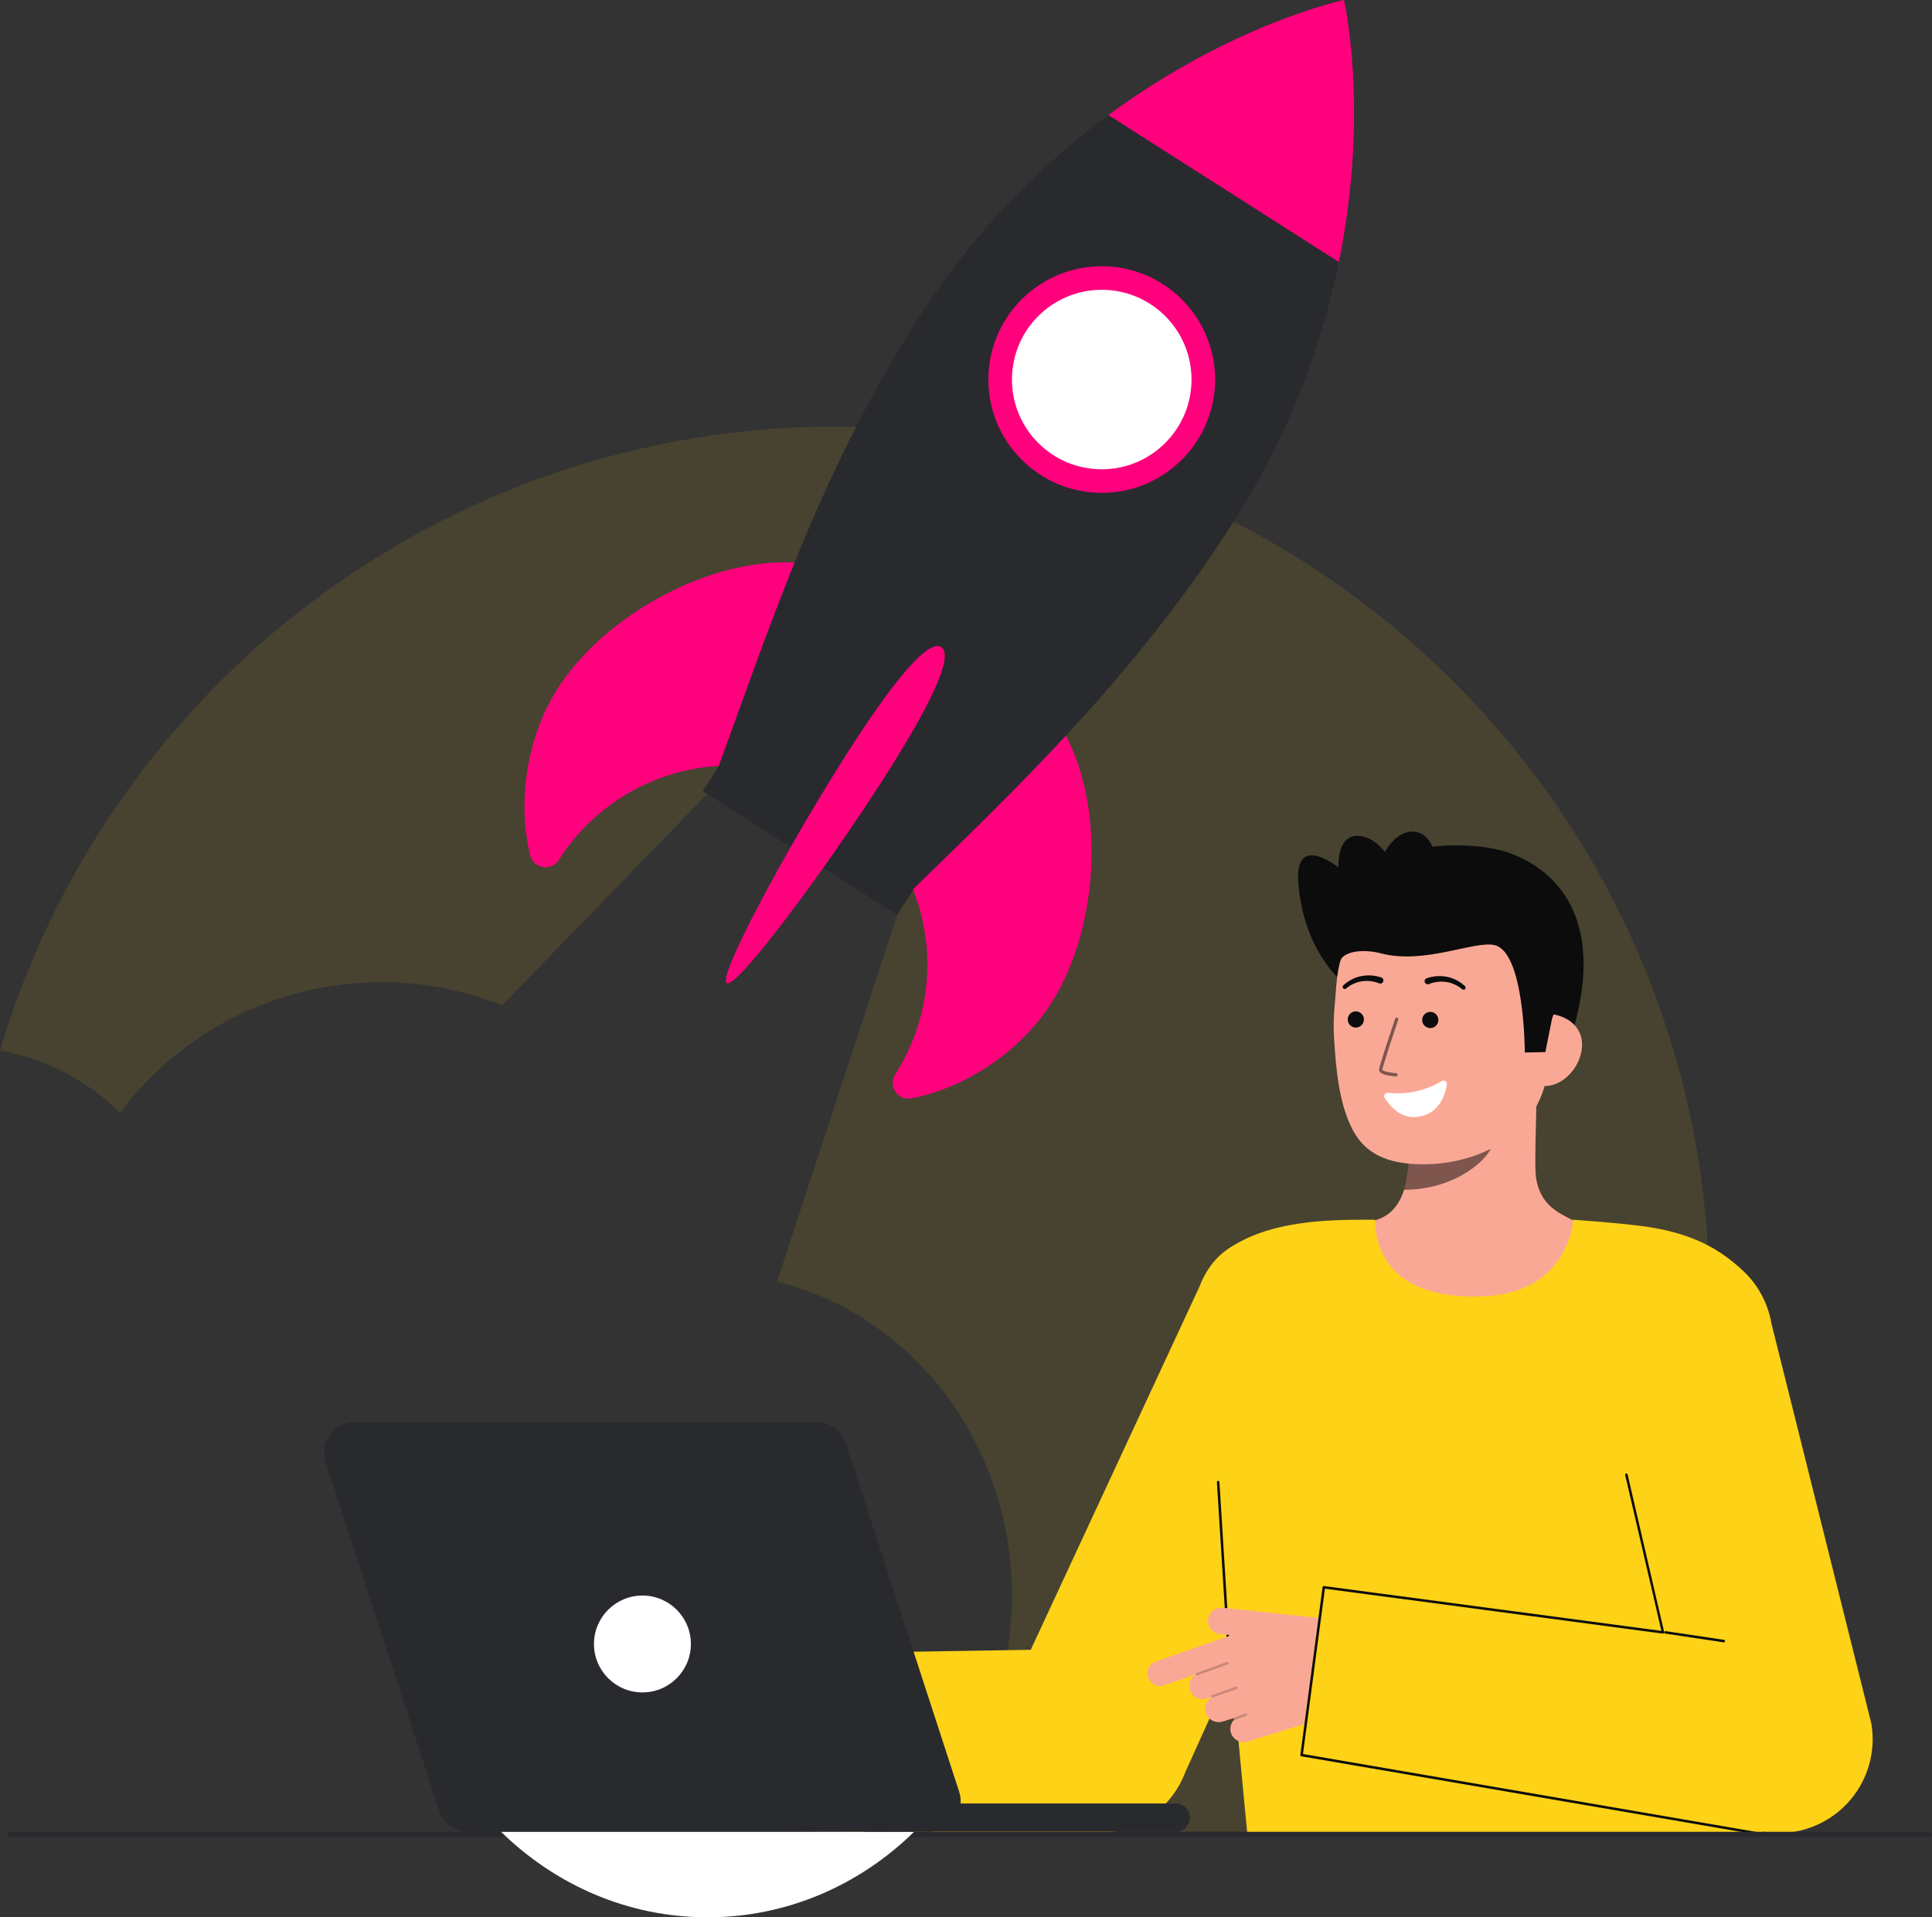 <svg width="807" height="801" viewBox="0 0 807 801" fill="none" xmlns="http://www.w3.org/2000/svg">
<rect x="0" y="0" width="807" height="801" fill="#333333" stroke="none"/>
<g clip-path="url(#clip0_396_186)">
<path opacity="0.1" d="M208.961 764.954C209.055 765.048 209.16 765.142 209.254 765.236H208.815C208.867 765.142 208.909 765.048 208.961 764.954Z" fill="#FED217"/>
<path opacity="0.1" d="M714.041 542.565C714.168 623.166 687.434 701.513 638.062 765.236H381.864C406.974 740.668 422.695 705.501 422.695 666.462C422.695 602.729 380.807 549.345 324.568 535.45L374.767 382.276L299.73 327.229L209.746 420.007C181.909 408.934 151.2 407.325 122.357 415.427C93.514 423.53 68.139 440.895 50.147 464.843C36.451 451.306 18.962 442.253 0 438.883C44.673 288.148 184.259 178.191 349.521 178.191C550.841 178.191 714.041 341.323 714.041 542.565Z" fill="#FED217"/>
<path d="M559.085 408.647C559.085 408.647 544.337 395.887 542.297 368.651C540.718 347.563 559.085 362.388 559.085 362.388C559.085 362.388 558.095 347.192 568.968 349.421C579.841 351.651 584.931 367.885 584.931 367.885" fill="#0C0C0C"/>
<path d="M625.59 354.985C625.59 354.985 679.664 364.471 655.029 436.932H640.365" fill="#0C0C0C"/>
<path d="M564.689 512.264C564.929 512.233 567.593 556.409 618.93 552.559C654.471 549.897 667.143 512.202 667.958 512.202C664.126 511.388 657.673 510.204 655.971 509.296C650.374 506.29 643.449 503.162 641.646 492.298C640.607 486.036 642.37 454.002 641.827 447.665L587.273 459.837C588.035 473.218 593.371 504.239 574.67 509.728C571.56 510.636 568.208 511.471 564.689 512.264Z" fill="#FAA896"/>
<path opacity="0.52" d="M586.507 497.051C587.362 494.298 587.913 491.46 588.149 488.586C588.749 482.031 588.629 475.429 587.792 468.9C598.88 467.404 609.327 462.829 617.944 455.695C618.957 459.434 624.528 475.776 622.986 479.331C620.069 486.049 606.368 497.051 586.507 497.051Z" fill="#0C0C0C"/>
<path d="M596.194 486.378C617.798 485.891 644.41 474.049 646.734 444.933L648.827 418.663C651.151 389.548 637.732 364.725 610.315 362.537C582.892 360.35 560.511 382.313 558.19 411.433L557.262 423.063C557.012 427.062 557.036 431.074 557.333 435.069C558.038 445.638 559.153 461.702 565.542 472.947C571.57 483.566 582.389 486.688 596.194 486.378Z" fill="#FAA896"/>
<path d="M566.322 429.291C568.193 429.291 569.71 427.774 569.71 425.904C569.71 424.033 568.193 422.517 566.322 422.517C564.451 422.517 562.934 424.033 562.934 425.904C562.934 427.774 564.451 429.291 566.322 429.291Z" fill="#0C0C0C"/>
<path d="M597.433 429.504C599.304 429.504 600.821 427.988 600.821 426.117C600.821 424.246 599.304 422.73 597.433 422.73C595.562 422.73 594.045 424.246 594.045 426.117C594.045 427.988 595.562 429.504 597.433 429.504Z" fill="#0C0C0C"/>
<path d="M644.318 453.668C652.652 454.333 660.123 445.959 660.785 437.628C661.446 429.297 655.06 424.165 646.727 423.502L641.987 428.742L637.154 453.1L644.318 453.668Z" fill="#FAA896"/>
<path d="M636.919 439.714C636.919 439.714 636.866 398.292 624.53 394.908C616.313 392.654 595.322 403.112 576.85 398.292C568.769 396.183 560.863 397.688 559.813 401.5C559.394 403.01 555.773 380.678 569.709 364.842C580.804 352.237 614.456 350.717 629.359 356.097C670.624 370.981 648.325 425.431 648.325 425.431L645.499 439.521L636.919 439.714Z" fill="#0C0C0C"/>
<g opacity="0.52">
<path d="M583.078 449.707H583.025C580.339 449.497 575.856 448.852 576.012 446.844C576.142 445.179 582.083 427.564 582.763 425.561C582.827 425.395 582.952 425.26 583.112 425.184C583.273 425.109 583.457 425.098 583.625 425.155C583.793 425.212 583.933 425.332 584.015 425.49C584.097 425.647 584.114 425.831 584.063 426.001C581.425 433.801 577.469 445.817 577.38 446.949C577.608 447.443 580.352 448.124 583.137 448.338C583.314 448.352 583.478 448.433 583.596 448.566C583.714 448.698 583.776 448.871 583.77 449.048C583.763 449.225 583.689 449.392 583.561 449.515C583.434 449.639 583.264 449.708 583.087 449.709L583.078 449.707Z" fill="#0C0C0C"/>
</g>
<path d="M577.069 408.397C574.332 407.437 571.385 407.232 568.541 407.804C567.142 408.077 565.792 408.558 564.535 409.231C563.292 409.891 562.136 410.706 561.097 411.656C560.929 411.805 560.826 412.013 560.808 412.236C560.79 412.46 560.859 412.682 561 412.856C561.142 413.03 561.345 413.143 561.567 413.171C561.79 413.199 562.014 413.141 562.195 413.007L562.249 412.966C563.214 412.178 564.273 411.515 565.403 410.992C566.515 410.47 567.7 410.119 568.918 409.952C571.323 409.602 573.779 409.893 576.035 410.798L576.121 410.834C576.436 410.947 576.782 410.936 577.089 410.802C577.396 410.668 577.639 410.421 577.77 410.113C577.9 409.805 577.908 409.459 577.791 409.146C577.674 408.832 577.442 408.575 577.142 408.428C577.116 408.415 577.091 408.405 577.069 408.397Z" fill="#0C0C0C"/>
<path d="M596.959 411.081C599.215 410.177 601.671 409.885 604.076 410.236C605.294 410.405 606.479 410.758 607.591 411.282C608.72 411.805 609.779 412.468 610.744 413.255L610.797 413.296C610.977 413.434 611.203 413.496 611.428 413.47C611.653 413.444 611.859 413.331 612.002 413.155C612.146 412.979 612.214 412.755 612.195 412.529C612.175 412.303 612.068 412.094 611.896 411.946C610.857 410.997 609.702 410.182 608.459 409.521C607.202 408.848 605.852 408.367 604.453 408.094C601.609 407.521 598.662 407.725 595.925 408.685C595.598 408.802 595.331 409.044 595.183 409.358C595.034 409.672 595.017 410.032 595.134 410.359C595.252 410.686 595.494 410.953 595.808 411.101C596.122 411.249 596.482 411.266 596.809 411.149L596.873 411.124L596.959 411.081Z" fill="#0C0C0C"/>
<path d="M579.788 456.528C587.602 457.429 595.494 455.702 602.217 451.62C602.45 451.48 602.719 451.409 602.991 451.415C603.263 451.422 603.527 451.505 603.753 451.657C603.98 451.808 604.158 452.02 604.268 452.269C604.378 452.518 604.414 452.793 604.373 453.062C603.625 457.666 600.919 466.068 591.153 466.678C584.846 467.073 580.535 462.036 578.401 458.726C578.251 458.497 578.171 458.23 578.169 457.956C578.167 457.682 578.244 457.414 578.39 457.183C578.536 456.951 578.745 456.767 578.993 456.651C579.24 456.534 579.516 456.492 579.788 456.528Z" fill="white"/>
<path d="M598.63 366.971C601.138 358.014 598.236 349.372 592.149 347.669C586.061 345.966 579.094 351.847 576.586 360.803C574.079 369.76 576.981 378.402 583.068 380.105C589.155 381.808 596.123 375.927 598.63 366.971Z" fill="#0C0C0C"/>
<path d="M619.949 541.542C655.633 539.86 657.135 509.583 657.135 509.583C657.135 509.583 674.816 510.725 686.57 512.315C705.812 514.918 718.506 521.44 728.608 531.539C738.005 540.934 743.727 551.097 737.672 615.99C733.289 662.97 736.374 766.326 736.374 766.326H521.017C521.017 766.326 508.103 630.862 506.304 609.712C502.867 569.335 500.078 534.16 508.463 525.776C525.704 508.542 559.541 509.583 574.361 509.585C574.602 509.585 571.354 543.832 619.949 541.542Z" fill="#FED217"/>
<path d="M305.652 764.933L461.19 765.702C468.653 765.162 475.805 762.502 481.806 758.035C487.806 753.567 492.404 747.478 495.058 740.485L571.771 570.351C575.465 560.621 575.14 549.824 570.87 540.333C566.6 530.843 558.733 523.437 549 519.744C528.731 512.055 508.721 517.224 501.03 537.484L430.547 689.235L302.499 691.316C302.499 691.316 304.691 765.003 305.652 764.933Z" fill="#FED217"/>
<path d="M509.348 619.151C509.339 619.012 509.275 618.882 509.171 618.79C509.067 618.698 508.93 618.652 508.791 618.66C508.652 618.669 508.523 618.733 508.431 618.837C508.339 618.941 508.292 619.078 508.301 619.217L512.679 689.141C512.687 689.267 512.74 689.386 512.828 689.476C512.917 689.566 513.035 689.621 513.161 689.631H513.234C513.372 689.622 513.502 689.559 513.594 689.455C513.686 689.351 513.732 689.215 513.724 689.076" fill="#0C0C0C"/>
<path d="M482.822 694.141L514.363 683.089L509.835 682.775C508.376 682.646 507.02 681.966 506.042 680.875C505.064 679.784 504.537 678.363 504.567 676.898C504.609 676.142 504.804 675.403 505.14 674.725C505.477 674.047 505.949 673.445 506.526 672.955C507.103 672.466 507.775 672.099 508.498 671.877C509.222 671.656 509.984 671.584 510.737 671.666L566.539 677.594L565.089 695.521C564.639 701.089 562.535 706.396 559.048 710.761C555.561 715.126 550.849 718.351 545.516 720.021L521.356 727.548C520.108 727.964 518.755 727.936 517.525 727.468C516.296 727 515.266 726.122 514.609 724.983C514.038 723.941 513.815 722.745 513.973 721.568C514.13 720.391 514.66 719.296 515.484 718.441C515.431 718.403 515.386 718.354 515.352 718.298C515.318 718.242 515.296 718.18 515.287 718.115C515.278 718.051 515.282 717.985 515.299 717.922C515.316 717.858 515.346 717.799 515.387 717.748L510.932 719.144C509.543 719.611 508.028 719.532 506.695 718.925C505.361 718.318 504.308 717.227 503.748 715.873C503.29 714.646 503.279 713.297 503.718 712.062C504.157 710.828 505.017 709.788 506.147 709.125C506.095 709.097 506.048 709.06 506.01 709.016L504.179 709.589C502.931 710.004 501.578 709.976 500.348 709.508C499.119 709.041 498.088 708.163 497.432 707.023C496.739 705.76 496.562 704.277 496.939 702.886C497.316 701.495 498.217 700.304 499.453 699.563C499.443 699.526 499.437 699.487 499.436 699.449L486.302 704.053C484.986 704.513 483.542 704.433 482.286 703.829C481.03 703.226 480.066 702.148 479.605 700.833C479.144 699.518 479.224 698.075 479.828 696.819C480.432 695.564 481.51 694.599 482.826 694.139L482.822 694.141Z" fill="#FAA896"/>
<path opacity="0.2" d="M499.95 699.962C500.011 699.962 500.072 699.952 500.129 699.931L512.835 695.313C512.966 695.265 513.072 695.168 513.131 695.042C513.189 694.916 513.196 694.772 513.148 694.642C513.101 694.511 513.003 694.405 512.877 694.347C512.752 694.288 512.608 694.282 512.477 694.329L499.771 698.948C499.656 698.99 499.558 699.071 499.497 699.178C499.435 699.284 499.413 699.409 499.435 699.53C499.456 699.651 499.519 699.761 499.614 699.84C499.708 699.919 499.827 699.963 499.95 699.962Z" fill="#0A0A0A"/>
<path opacity="0.2" d="M506.373 709.198C506.432 709.197 506.492 709.187 506.548 709.167L516.563 705.615C516.694 705.569 516.801 705.472 516.861 705.347C516.921 705.222 516.929 705.078 516.882 704.947C516.836 704.816 516.739 704.709 516.614 704.649C516.489 704.589 516.345 704.582 516.214 704.628L506.198 708.181C506.081 708.221 505.983 708.302 505.92 708.409C505.857 708.516 505.834 708.641 505.855 708.763C505.876 708.885 505.939 708.996 506.034 709.075C506.129 709.155 506.249 709.198 506.373 709.198Z" fill="#0A0A0A"/>
<path opacity="0.2" d="M515.809 718.567C515.872 718.567 515.936 718.556 515.995 718.533L520.681 716.742C520.746 716.718 520.806 716.681 520.857 716.634C520.908 716.587 520.949 716.53 520.977 716.467C521.006 716.404 521.022 716.336 521.024 716.267C521.026 716.197 521.015 716.128 520.99 716.064C520.965 715.999 520.928 715.94 520.88 715.889C520.832 715.839 520.775 715.799 520.711 715.771C520.648 715.743 520.579 715.728 520.51 715.727C520.441 715.726 520.372 715.739 520.307 715.764L515.617 717.553C515.503 717.596 515.408 717.678 515.348 717.785C515.288 717.892 515.267 718.016 515.29 718.136C515.312 718.256 515.375 718.365 515.469 718.443C515.563 718.521 515.681 718.564 515.804 718.564L515.809 718.567Z" fill="#0A0A0A"/>
<path d="M543.161 733.169L738.722 765.574C744.751 766.23 750.85 765.481 756.541 763.384C762.231 761.288 767.358 757.903 771.52 753.493C775.682 749.083 778.764 743.769 780.527 737.968C782.289 732.167 782.682 726.037 781.676 720.059L739.974 553.063C739.119 547.982 737.271 543.118 734.536 538.751C731.8 534.383 728.231 530.597 724.032 527.609C715.552 521.573 705.021 519.152 694.755 520.879C684.489 522.605 675.33 528.338 669.292 536.815C663.255 545.292 660.833 555.82 662.56 566.083L694.543 682.473L552.443 663.064L543.161 733.169Z" fill="#FED217"/>
<path d="M720.034 686.121C720.165 686.12 720.291 686.069 720.388 685.98C720.484 685.89 720.542 685.767 720.552 685.636C720.562 685.505 720.522 685.375 720.44 685.272C720.359 685.169 720.241 685.101 720.111 685.081L695.735 681.431C695.667 681.42 695.597 681.422 695.53 681.439C695.463 681.455 695.4 681.484 695.344 681.525C695.289 681.566 695.242 681.618 695.207 681.677C695.172 681.736 695.149 681.802 695.139 681.87C695.129 681.938 695.132 682.008 695.149 682.074C695.165 682.141 695.195 682.204 695.236 682.259C695.277 682.315 695.328 682.361 695.387 682.397C695.446 682.432 695.512 682.456 695.58 682.466L719.955 686.114C719.981 686.118 720.007 686.121 720.034 686.121Z" fill="#0C0C0C"/>
<path d="M733.279 766.326C733.347 766.331 733.416 766.322 733.481 766.299C733.547 766.277 733.607 766.242 733.658 766.197C733.71 766.151 733.752 766.096 733.783 766.034C733.813 765.973 733.831 765.906 733.835 765.837C733.84 765.768 733.831 765.699 733.808 765.634C733.786 765.569 733.751 765.509 733.706 765.457C733.66 765.405 733.605 765.363 733.543 765.333C733.481 765.302 733.414 765.285 733.346 765.28L544.257 732.767L553.423 663.709L694.543 682.469C694.624 682.478 694.706 682.469 694.783 682.442C694.86 682.415 694.93 682.371 694.988 682.313C695.045 682.254 695.087 682.182 695.111 682.104C695.136 682.026 695.141 681.943 695.128 681.862L679.858 616.004C679.847 615.936 679.823 615.871 679.786 615.812C679.75 615.753 679.702 615.702 679.646 615.662C679.59 615.622 679.526 615.594 679.459 615.579C679.391 615.564 679.322 615.563 679.254 615.575C679.117 615.598 678.995 615.675 678.914 615.788C678.834 615.901 678.801 616.041 678.825 616.178L693.977 681.338L553.029 662.599C552.96 662.59 552.889 662.594 552.822 662.613C552.755 662.631 552.692 662.663 552.637 662.706C552.582 662.749 552.536 662.803 552.502 662.864C552.468 662.926 552.447 662.993 552.44 663.062L543.161 733.167C543.146 733.303 543.186 733.439 543.27 733.546C543.354 733.654 543.478 733.724 543.613 733.741L733.206 766.322C733.23 766.325 733.254 766.327 733.279 766.326Z" fill="#0C0C0C"/>
<path d="M4.054 767.373H805.951C806.229 767.373 806.495 767.263 806.691 767.066C806.888 766.87 806.998 766.604 806.998 766.326C806.998 766.049 806.888 765.783 806.691 765.587C806.495 765.39 806.229 765.28 805.951 765.28H4.054C3.776 765.28 3.51 765.39 3.314 765.587C3.117 765.783 3.007 766.049 3.007 766.326C3.007 766.604 3.117 766.87 3.314 767.066C3.51 767.263 3.776 767.373 4.054 767.373Z" fill="#292A2E"/>
<path d="M381.864 765.236C359.203 787.439 328.88 801 295.554 801C262.227 801 231.925 787.429 209.254 765.236H381.864Z" fill="white"/>
<path d="M350.96 333.17C341.544 327.164 331.037 323.072 320.038 321.126C309.04 319.18 297.766 319.418 286.86 321.828C275.953 324.238 265.629 328.771 256.475 335.169C247.322 341.568 239.519 349.706 233.511 359.119L233.431 359.246C232.745 360.338 231.753 361.204 230.578 361.736C229.403 362.268 228.097 362.442 226.824 362.238C225.551 362.033 224.366 361.457 223.417 360.584C222.469 359.71 221.798 358.576 221.49 357.324C216.016 335.456 219.822 308.208 232.908 287.701C258.091 248.241 323.576 219.111 363.027 244.32" fill="#FF017D"/>
<path d="M348.048 331.314C357.465 337.318 365.607 345.118 372.008 354.268C378.409 363.418 382.945 373.739 385.356 384.641C387.767 395.544 388.006 406.814 386.06 417.809C384.114 428.804 380.021 439.308 374.014 448.721L373.933 448.847C373.231 449.929 372.864 451.193 372.876 452.483C372.889 453.773 373.281 455.03 374.004 456.098C374.727 457.166 375.749 457.998 376.942 458.489C378.134 458.981 379.446 459.11 380.711 458.861C402.86 454.604 425.969 439.671 439.056 419.164C464.238 379.702 463.062 308.061 423.565 282.922" fill="#FF017D"/>
<path d="M559.255 109.447C551.352 148.176 536.351 185.11 515.009 218.384C473.337 283.689 421.476 332.401 380.255 372.601L299.734 321.251C319.666 267.479 341.15 199.396 382.823 134.094C404.013 100.722 431.196 71.556 462.999 48.068" fill="#292A2E"/>
<path d="M460.198 205.891C486.347 205.891 507.544 184.701 507.544 158.561C507.544 132.421 486.347 111.231 460.198 111.231C434.05 111.231 412.852 132.421 412.852 158.561C412.852 184.701 434.05 205.891 460.198 205.891Z" fill="#FF017D"/>
<path d="M460.198 196.049C480.909 196.049 497.699 179.265 497.699 158.561C497.699 137.857 480.909 121.073 460.198 121.073C439.487 121.073 422.697 137.857 422.697 158.561C422.697 179.265 439.487 196.049 460.198 196.049Z" fill="white"/>
<path d="M381.527 371.692L300.329 319.911L293.573 330.498L374.771 382.28L381.527 371.692Z" fill="#292A2E"/>
<path d="M559.255 109.447L462.994 48.062C515.008 9.702 561.387 0 561.387 0C561.387 0 572.13 46.13 559.255 109.447Z" fill="#FF017D"/>
<path d="M369.394 324.795C344.65 363.568 307.584 413.304 303.557 410.733C299.529 408.162 329.02 353.603 353.762 314.825C378.505 276.048 389.129 267.752 393.161 270.323C397.193 272.893 394.136 286.022 369.394 324.795Z" fill="#FF017D"/>
<path d="M400.653 748.55L353.279 602.976C352.446 600.418 350.825 598.189 348.648 596.609C346.471 595.028 343.849 594.177 341.158 594.177H148.157C146.145 594.177 144.162 594.653 142.369 595.566C140.576 596.479 139.025 597.803 137.843 599.431C136.661 601.058 135.881 602.942 135.566 604.929C135.252 606.915 135.413 608.948 136.035 610.861L183.408 756.434C184.241 758.993 185.862 761.222 188.039 762.803C190.217 764.384 192.839 765.235 195.53 765.235H388.531C390.543 765.235 392.527 764.759 394.319 763.845C396.112 762.932 397.662 761.608 398.845 759.98C400.027 758.353 400.807 756.469 401.122 754.482C401.436 752.496 401.275 750.463 400.653 748.55Z" fill="#292A2E"/>
<path d="M491.128 753.431H362.084C358.823 753.431 356.179 756.074 356.179 759.333C356.179 762.593 358.823 765.235 362.084 765.235H491.128C494.389 765.235 497.032 762.593 497.032 759.333C497.032 756.074 494.389 753.431 491.128 753.431Z" fill="#292A2E"/>
<path d="M268.344 707.042C279.523 707.042 288.586 697.982 288.586 686.807C288.586 675.631 279.523 666.572 268.344 666.572C257.165 666.572 248.102 675.631 248.102 686.807C248.102 697.982 257.165 707.042 268.344 707.042Z" fill="white"/>
</g>
<defs>
<clipPath id="clip0_396_186">
<rect width="807" height="801" fill="white"/>
</clipPath>
</defs>
</svg>
